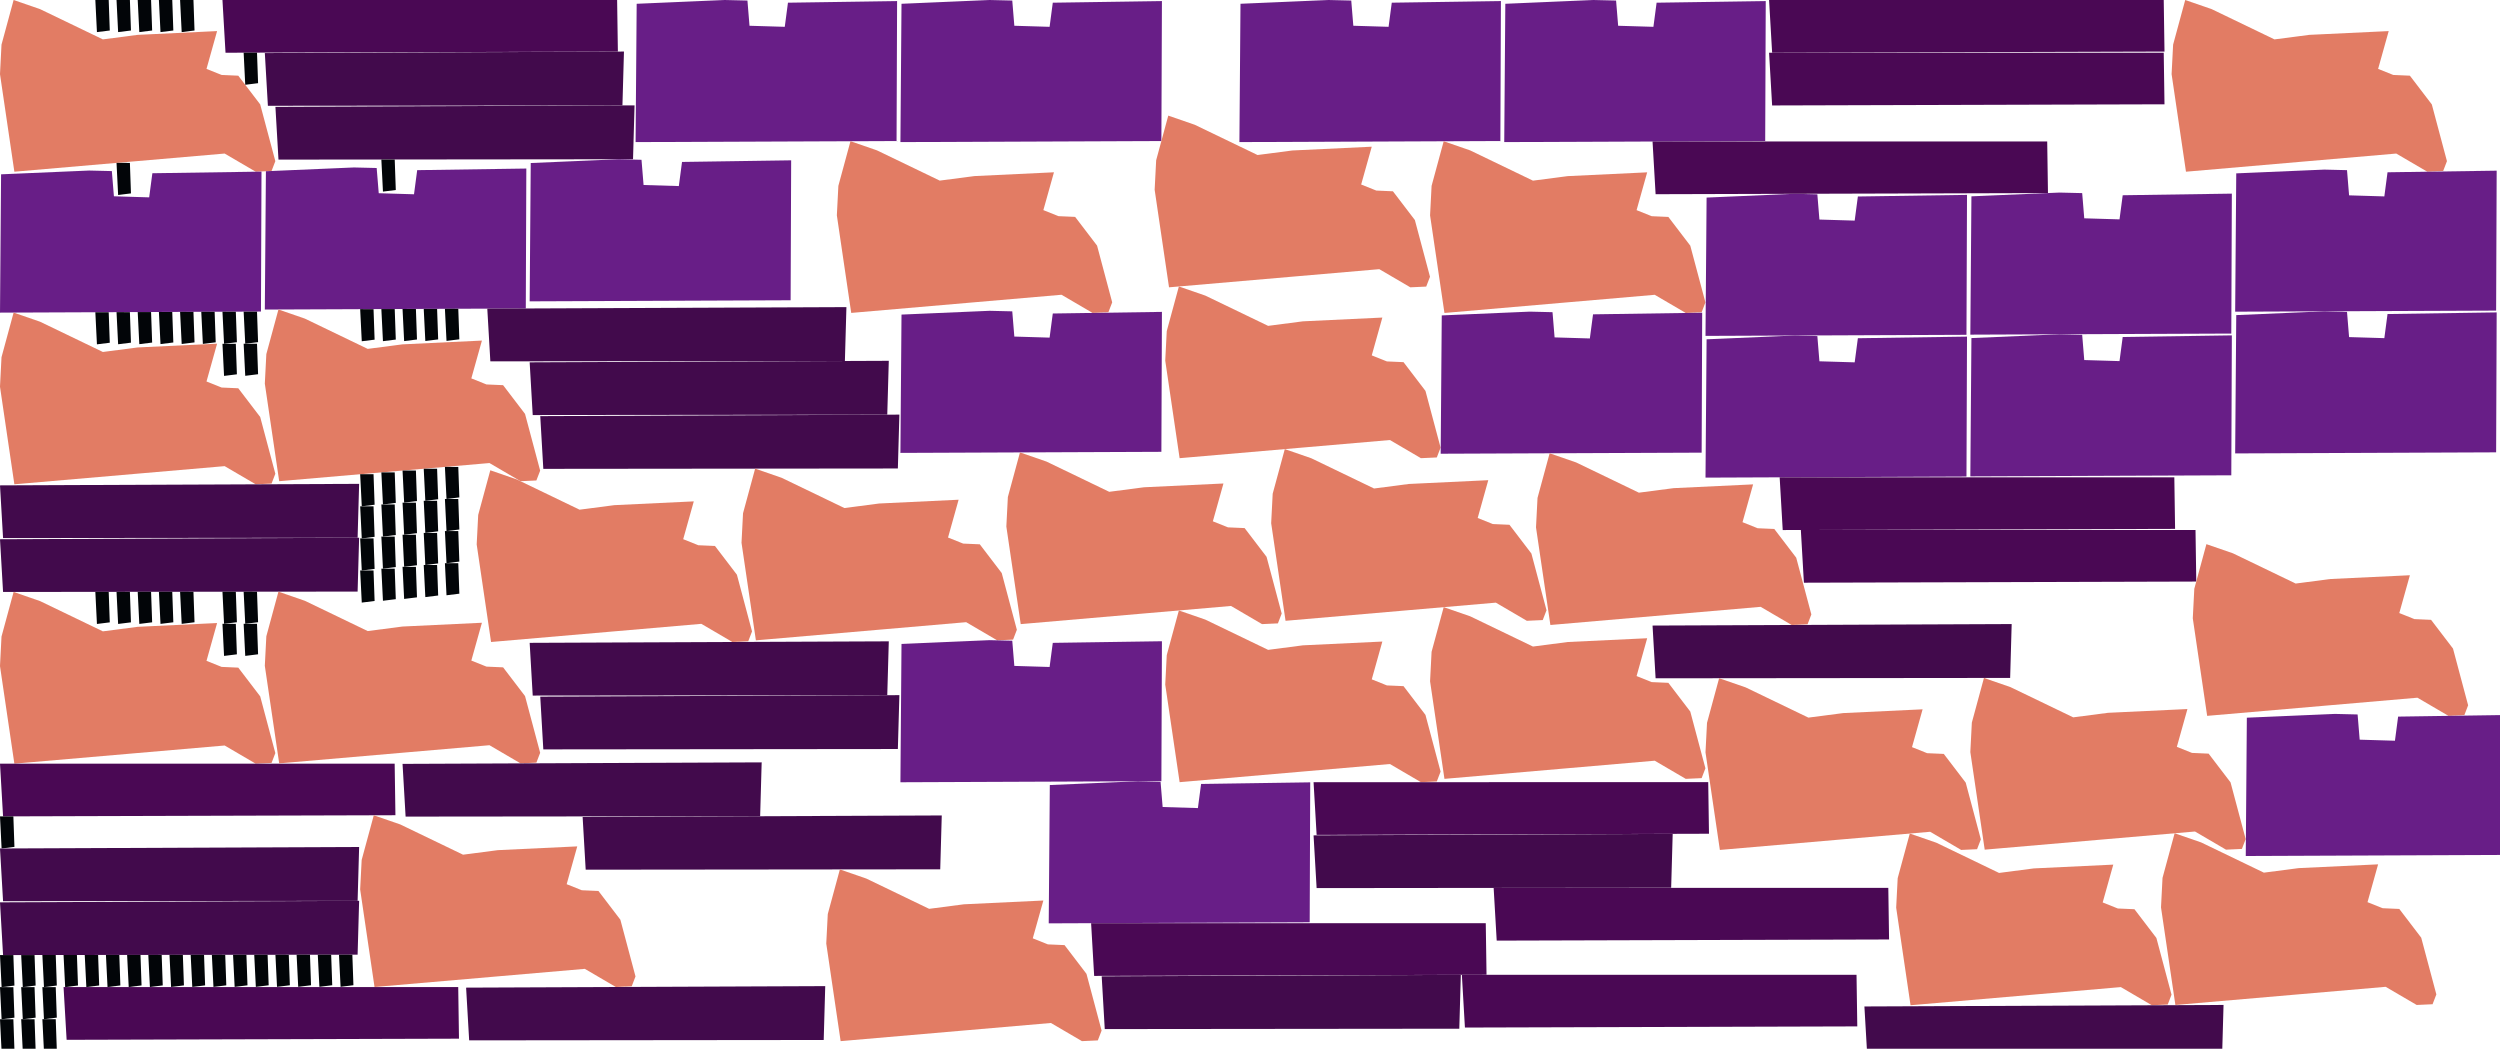 <?xml version="1.0" encoding="UTF-8" standalone="no"?>
<svg    xmlns:dc="http://purl.org/dc/elements/1.1/"   xmlns:cc="http://creativecommons.org/ns#"   xmlns:rdf="http://www.w3.org/1999/02/22-rdf-syntax-ns#"   xmlns:svg="http://www.w3.org/2000/svg"   xmlns="http://www.w3.org/2000/svg"    xmlns:sodipodi="http://sodipodi.sourceforge.net/DTD/sodipodi-0.dtd"   xmlns:inkscape="http://www.inkscape.org/namespaces/inkscape" width="236" height="99">
<g>
<path id="path14" style="fill:#E27C64;fill-rule:evenodd;stroke:#000000;stroke-width:0;stroke-linecap:butt;stroke-linejoin:miter;stroke-miterlimit:4;stroke-dasharray:none;stroke-opacity:1" d="m 1.285,0 -1.143,4.213 -0.143,2.785 1.357,9.211 19.851,-1.714 2.928,1.714 1.5,-0.069 0.357,-0.928 -1.428,-5.355 -2.071,-2.713 -1.571,-0.069 -1.428,-0.571 1,-3.57 -7.498,0.356 -3.285,0.428 -5.927,-2.856 z"/>
<path id="path13" style="fill:#681E87;fill-rule:evenodd;stroke:#000000;stroke-width:0;stroke-linecap:butt;stroke-linejoin:miter;stroke-miterlimit:4;stroke-dasharray:none;stroke-opacity:1" d="m 10.558,16.151 -2.142,-0.052 -8.314,0.357 -0.102,13.057 24.635,-0.102 0.051,-13.21 -10.303,0.153 -0.301,2.277 -3.329,-0.101 z"/>
<path id="path132" style="fill:#E27C64;fill-rule:evenodd;stroke:#000000;stroke-width:0;stroke-linecap:butt;stroke-linejoin:miter;stroke-miterlimit:4;stroke-dasharray:none;stroke-opacity:1" d="m 1.285,29.508 -1.143,4.213 -0.143,2.785 1.357,9.211 19.851,-1.714 2.928,1.714 1.5,-0.069 0.357,-0.928 -1.428,-5.355 -2.071,-2.713 -1.571,-0.069 -1.428,-0.571 1,-3.57 -7.498,0.356 -3.285,0.428 -5.927,-2.856 z"/>
<path id="path127" style="fill:#420A4C;fill-rule:evenodd;stroke:#000000;stroke-width:0;stroke-linecap:butt;stroke-linejoin:miter;stroke-miterlimit:4;stroke-dasharray:none;stroke-opacity:1" d="m 0,45.819 0.289,4.977 33.469,-0.035 0.144,-5.085 z"/>
<path id="path4" style="fill:#420A4C;fill-rule:evenodd;stroke:#000000;stroke-width:0;stroke-linecap:butt;stroke-linejoin:miter;stroke-miterlimit:4;stroke-dasharray:none;stroke-opacity:1" d="m 0,50.904 0.289,4.977 33.469,-0.035 0.144,-5.085 z"/>
<path id="path104" style="fill:#E27C64;fill-rule:evenodd;stroke:#000000;stroke-width:0;stroke-linecap:butt;stroke-linejoin:miter;stroke-miterlimit:4;stroke-dasharray:none;stroke-opacity:1" d="m 1.285,55.88 -1.143,4.213 -0.143,2.785 1.357,9.211 19.851,-1.714 2.928,1.714 1.5,-0.069 0.357,-0.928 -1.428,-5.355 -2.071,-2.713 -1.571,-0.069 -1.428,-0.571 1,-3.57 -7.498,0.357 -3.285,0.428 -5.927,-2.856 z"/>
<path id="path58" style="fill:#4A0854;fill-rule:evenodd;stroke:#000000;stroke-width:0;stroke-linecap:butt;stroke-linejoin:miter;stroke-miterlimit:4;stroke-dasharray:none;stroke-opacity:1" d="m 0,72.089 0.289,4.977 37.039,-0.109 -0.072,-4.869 z"/>
<path id="path31" style="fill:#020508;fill-rule:evenodd;stroke:#000000;stroke-width:0;stroke-linecap:butt;stroke-linejoin:miter;stroke-miterlimit:4;stroke-dasharray:none;stroke-opacity:1" d="m 0,77.066 0.151,3.03 1.212,-0.151 -0.101,-2.878 z"/>
<path id="path1" style="fill:#420A4C;fill-rule:evenodd;stroke:#000000;stroke-width:0;stroke-linecap:butt;stroke-linejoin:miter;stroke-miterlimit:4;stroke-dasharray:none;stroke-opacity:1" d="m 0,80.097 0.289,4.977 33.469,-0.035 0.144,-5.085 z"/>
<path id="path59" style="fill:#420A4C;fill-rule:evenodd;stroke:#000000;stroke-width:0;stroke-linecap:butt;stroke-linejoin:miter;stroke-miterlimit:4;stroke-dasharray:none;stroke-opacity:1" d="m 0,85.181 0.289,4.977 33.469,-0.035 0.144,-5.085 z"/>
<path id="path8" style="fill:#681E87;fill-rule:evenodd;stroke:#000000;stroke-width:0;stroke-linecap:butt;stroke-linejoin:miter;stroke-miterlimit:4;stroke-dasharray:none;stroke-opacity:1" d="m 35.558,15.86 -2.142,-0.052 -8.314,0.357 -0.102,13.057 24.635,-0.102 0.051,-13.21 -10.303,0.153 -0.301,2.277 -3.329,-0.1 z"/>
<path id="path109" style="fill:#020508;fill-rule:evenodd;stroke:#000000;stroke-width:0;stroke-linecap:butt;stroke-linejoin:miter;stroke-miterlimit:4;stroke-dasharray:none;stroke-opacity:1" d="m 0,90.158 0.151,3.03 1.212,-0.151 -0.101,-2.878 z"/>
<path id="path47" style="fill:#020508;fill-rule:evenodd;stroke:#000000;stroke-width:0;stroke-linecap:butt;stroke-linejoin:miter;stroke-miterlimit:4;stroke-dasharray:none;stroke-opacity:1" d="m 0,93.188 0.151,3.03 1.212,-0.151 -0.101,-2.878 z"/>
<path id="path38" style="fill:#020508;fill-rule:evenodd;stroke:#000000;stroke-width:0;stroke-linecap:butt;stroke-linejoin:miter;stroke-miterlimit:4;stroke-dasharray:none;stroke-opacity:1" d="m 0,96.217 0.151,3.03 1.212,-0.151 -0.101,-2.878 z"/>
<path id="path107" style="fill:#020508;fill-rule:evenodd;stroke:#000000;stroke-width:0;stroke-linecap:butt;stroke-linejoin:miter;stroke-miterlimit:4;stroke-dasharray:none;stroke-opacity:1" d="m 2,90.156 0.151,3.03 1.212,-0.151 -0.101,-2.878 z"/>
<path id="path24" style="fill:#020508;fill-rule:evenodd;stroke:#000000;stroke-width:0;stroke-linecap:butt;stroke-linejoin:miter;stroke-miterlimit:4;stroke-dasharray:none;stroke-opacity:1" d="m 2,93.186 0.151,3.03 1.212,-0.151 -0.101,-2.878 z"/>
<path id="path82" style="fill:#020508;fill-rule:evenodd;stroke:#000000;stroke-width:0;stroke-linecap:butt;stroke-linejoin:miter;stroke-miterlimit:4;stroke-dasharray:none;stroke-opacity:1" d="m 2,96.215 0.151,3.03 1.212,-0.151 -0.101,-2.878 z"/>
<path id="path123" style="fill:#E27C64;fill-rule:evenodd;stroke:#000000;stroke-width:0;stroke-linecap:butt;stroke-linejoin:miter;stroke-miterlimit:4;stroke-dasharray:none;stroke-opacity:1" d="m 26.285,29.216 -1.143,4.213 -0.143,2.785 1.357,9.211 19.851,-1.714 2.928,1.714 1.5,-0.069 0.357,-0.928 -1.428,-5.355 -2.071,-2.713 -1.571,-0.069 -1.428,-0.571 1,-3.57 -7.498,0.356 -3.285,0.428 -5.927,-2.856 z"/>
<path id="path90" style="fill:#020508;fill-rule:evenodd;stroke:#000000;stroke-width:0;stroke-linecap:butt;stroke-linejoin:miter;stroke-miterlimit:4;stroke-dasharray:none;stroke-opacity:1" d="m 4,90.154 0.151,3.03 1.212,-0.151 -0.101,-2.878 z"/>
<path id="path108" style="fill:#020508;fill-rule:evenodd;stroke:#000000;stroke-width:0;stroke-linecap:butt;stroke-linejoin:miter;stroke-miterlimit:4;stroke-dasharray:none;stroke-opacity:1" d="m 4,93.184 0.151,3.03 1.212,-0.151 -0.101,-2.878 z"/>
<path id="path30" style="fill:#020508;fill-rule:evenodd;stroke:#000000;stroke-width:0;stroke-linecap:butt;stroke-linejoin:miter;stroke-miterlimit:4;stroke-dasharray:none;stroke-opacity:1" d="m 4,96.213 0.151,3.03 1.212,-0.151 -0.101,-2.878 z"/>
<path id="path89" style="fill:#020508;fill-rule:evenodd;stroke:#000000;stroke-width:0;stroke-linecap:butt;stroke-linejoin:miter;stroke-miterlimit:4;stroke-dasharray:none;stroke-opacity:1" d="m 6,90.152 0.151,3.03 1.212,-0.151 -0.101,-2.878 z"/>
<path id="path6" style="fill:#4A0854;fill-rule:evenodd;stroke:#000000;stroke-width:0;stroke-linecap:butt;stroke-linejoin:miter;stroke-miterlimit:4;stroke-dasharray:none;stroke-opacity:1" d="m 6,93.182 0.289,4.977 37.039,-0.108 -0.072,-4.869 z"/>
<path id="path131" style="fill:#E27C64;fill-rule:evenodd;stroke:#000000;stroke-width:0;stroke-linecap:butt;stroke-linejoin:miter;stroke-miterlimit:4;stroke-dasharray:none;stroke-opacity:1" d="m 26.285,55.853 -1.143,4.213 -0.143,2.785 1.357,9.211 19.851,-1.714 2.928,1.714 1.5,-0.069 0.357,-0.928 -1.428,-5.355 -2.071,-2.713 -1.571,-0.069 -1.428,-0.571 1,-3.57 -7.498,0.357 -3.285,0.428 -5.927,-2.856 z"/>
<path id="path78" style="fill:#020508;fill-rule:evenodd;stroke:#000000;stroke-width:0;stroke-linecap:butt;stroke-linejoin:miter;stroke-miterlimit:4;stroke-dasharray:none;stroke-opacity:1" d="m 8,90.15 0.151,3.03 1.212,-0.151 -0.101,-2.878 z"/>
<path id="path99" style="fill:#020508;fill-rule:evenodd;stroke:#000000;stroke-width:0;stroke-linecap:butt;stroke-linejoin:miter;stroke-miterlimit:4;stroke-dasharray:none;stroke-opacity:1" d="m 9,0 0.151,3.03 1.212,-0.151 -0.101,-2.878 z"/>
<path id="path19" style="fill:#020508;fill-rule:evenodd;stroke:#000000;stroke-width:0;stroke-linecap:butt;stroke-linejoin:miter;stroke-miterlimit:4;stroke-dasharray:none;stroke-opacity:1" d="m 9,29.476 0.151,3.03 1.212,-0.151 -0.101,-2.878 z"/>
<path id="path44" style="fill:#020508;fill-rule:evenodd;stroke:#000000;stroke-width:0;stroke-linecap:butt;stroke-linejoin:miter;stroke-miterlimit:4;stroke-dasharray:none;stroke-opacity:1" d="m 9,55.872 0.151,3.03 1.212,-0.151 -0.101,-2.878 z"/>
<path id="path116" style="fill:#4A0854;fill-rule:evenodd;stroke:#000000;stroke-width:0;stroke-linecap:butt;stroke-linejoin:miter;stroke-miterlimit:4;stroke-dasharray:none;stroke-opacity:1" d="m 21,0.001 0.289,4.977 37.039,-0.109 -0.072,-4.869 z"/>
<path id="path34" style="fill:#020508;fill-rule:evenodd;stroke:#000000;stroke-width:0;stroke-linecap:butt;stroke-linejoin:miter;stroke-miterlimit:4;stroke-dasharray:none;stroke-opacity:1" d="m 10,90.148 0.151,3.03 1.212,-0.151 -0.101,-2.878 z"/>
<path id="path43" style="fill:#020508;fill-rule:evenodd;stroke:#000000;stroke-width:0;stroke-linecap:butt;stroke-linejoin:miter;stroke-miterlimit:4;stroke-dasharray:none;stroke-opacity:1" d="m 11,0 0.151,3.03 1.212,-0.151 -0.101,-2.878 z"/>
<path id="path29" style="fill:#020508;fill-rule:evenodd;stroke:#000000;stroke-width:0;stroke-linecap:butt;stroke-linejoin:miter;stroke-miterlimit:4;stroke-dasharray:none;stroke-opacity:1" d="m 11,15.377 0.151,3.03 1.212,-0.151 -0.101,-2.878 z"/>
<path id="path45" style="fill:#E27C64;fill-rule:evenodd;stroke:#000000;stroke-width:0;stroke-linecap:butt;stroke-linejoin:miter;stroke-miterlimit:4;stroke-dasharray:none;stroke-opacity:1" d="m 35.285,76.964 -1.143,4.213 -0.143,2.785 1.357,9.211 19.851,-1.714 2.928,1.714 1.5,-0.069 0.357,-0.928 -1.428,-5.355 -2.071,-2.713 -1.571,-0.069 -1.428,-0.571 1,-3.57 -7.498,0.356 -3.285,0.428 -5.927,-2.856 z"/>
<path id="path94" style="fill:#020508;fill-rule:evenodd;stroke:#000000;stroke-width:0;stroke-linecap:butt;stroke-linejoin:miter;stroke-miterlimit:4;stroke-dasharray:none;stroke-opacity:1" d="m 11,29.468 0.151,3.03 1.212,-0.151 -0.101,-2.878 z"/>
<path id="path115" style="fill:#020508;fill-rule:evenodd;stroke:#000000;stroke-width:0;stroke-linecap:butt;stroke-linejoin:miter;stroke-miterlimit:4;stroke-dasharray:none;stroke-opacity:1" d="m 11,55.87 0.151,3.03 1.212,-0.151 -0.101,-2.878 z"/>
<path id="path16" style="fill:#020508;fill-rule:evenodd;stroke:#000000;stroke-width:0;stroke-linecap:butt;stroke-linejoin:miter;stroke-miterlimit:4;stroke-dasharray:none;stroke-opacity:1" d="m 12,90.146 0.151,3.03 1.212,-0.151 -0.101,-2.878 z"/>
<path id="path98" style="fill:#020508;fill-rule:evenodd;stroke:#000000;stroke-width:0;stroke-linecap:butt;stroke-linejoin:miter;stroke-miterlimit:4;stroke-dasharray:none;stroke-opacity:1" d="m 13,0 0.151,3.03 1.212,-0.151 -0.101,-2.878 z"/>
<path id="path2" style="fill:#420A4C;fill-rule:evenodd;stroke:#000000;stroke-width:0;stroke-linecap:butt;stroke-linejoin:miter;stroke-miterlimit:4;stroke-dasharray:none;stroke-opacity:1" d="m 25,5.01 0.289,4.977 33.469,-0.035 0.144,-5.085 z"/>
<path id="path117" style="fill:#420A4C;fill-rule:evenodd;stroke:#000000;stroke-width:0;stroke-linecap:butt;stroke-linejoin:miter;stroke-miterlimit:4;stroke-dasharray:none;stroke-opacity:1" d="m 26,10.09 0.289,4.977 33.469,-0.035 0.144,-5.085 z"/>
<path id="path84" style="fill:#020508;fill-rule:evenodd;stroke:#000000;stroke-width:0;stroke-linecap:butt;stroke-linejoin:miter;stroke-miterlimit:4;stroke-dasharray:none;stroke-opacity:1" d="m 13,29.459 0.151,3.03 1.212,-0.151 -0.101,-2.878 z"/>
<path id="path124" style="fill:#E27C64;fill-rule:evenodd;stroke:#000000;stroke-width:0;stroke-linecap:butt;stroke-linejoin:miter;stroke-miterlimit:4;stroke-dasharray:none;stroke-opacity:1" d="m 46.285,44.395 -1.143,4.213 -0.143,2.785 1.357,9.211 19.851,-1.714 2.928,1.714 1.5,-0.069 0.357,-0.928 -1.428,-5.355 -2.071,-2.713 -1.571,-0.069 -1.428,-0.571 1,-3.57 -7.498,0.357 -3.285,0.428 -5.927,-2.856 z"/>
<path id="path53" style="fill:#020508;fill-rule:evenodd;stroke:#000000;stroke-width:0;stroke-linecap:butt;stroke-linejoin:miter;stroke-miterlimit:4;stroke-dasharray:none;stroke-opacity:1" d="m 13,55.868 0.151,3.03 1.212,-0.151 -0.101,-2.878 z"/>
<path id="path65" style="fill:#420A4C;fill-rule:evenodd;stroke:#000000;stroke-width:0;stroke-linecap:butt;stroke-linejoin:miter;stroke-miterlimit:4;stroke-dasharray:none;stroke-opacity:1" d="m 38,72.11 0.289,4.977 33.469,-0.035 0.144,-5.085 z"/>
<path id="path121" style="fill:#420A4C;fill-rule:evenodd;stroke:#000000;stroke-width:0;stroke-linecap:butt;stroke-linejoin:miter;stroke-miterlimit:4;stroke-dasharray:none;stroke-opacity:1" d="m 44,93.233 0.289,4.977 33.469,-0.035 0.144,-5.085 z"/>
<path id="path40" style="fill:#020508;fill-rule:evenodd;stroke:#000000;stroke-width:0;stroke-linecap:butt;stroke-linejoin:miter;stroke-miterlimit:4;stroke-dasharray:none;stroke-opacity:1" d="m 14,90.144 0.151,3.03 1.212,-0.151 -0.101,-2.878 z"/>
<path id="path135" style="fill:#420A4C;fill-rule:evenodd;stroke:#000000;stroke-width:0;stroke-linecap:butt;stroke-linejoin:miter;stroke-miterlimit:4;stroke-dasharray:none;stroke-opacity:1" d="m 46,29.135 0.289,4.977 33.469,-0.035 0.144,-5.085 z"/>
<path id="path26" style="fill:#020508;fill-rule:evenodd;stroke:#000000;stroke-width:0;stroke-linecap:butt;stroke-linejoin:miter;stroke-miterlimit:4;stroke-dasharray:none;stroke-opacity:1" d="m 15,0 0.151,3.03 1.212,-0.151 -0.101,-2.878 z"/>
<path id="path136" style="fill:#681E87;fill-rule:evenodd;stroke:#000000;stroke-width:0;stroke-linecap:butt;stroke-linejoin:miter;stroke-miterlimit:4;stroke-dasharray:none;stroke-opacity:1" d="m 60.558,15.085 -2.142,-0.052 -8.314,0.357 -0.102,13.057 24.635,-0.102 0.051,-13.21 -10.303,0.153 -0.301,2.277 -3.329,-0.1 z"/>
<path id="path142" style="fill:#420A4C;fill-rule:evenodd;stroke:#000000;stroke-width:0;stroke-linecap:butt;stroke-linejoin:miter;stroke-miterlimit:4;stroke-dasharray:none;stroke-opacity:1" d="m 50,34.203 0.289,4.977 33.469,-0.035 0.144,-5.085 z"/>
<path id="path63" style="fill:#420A4C;fill-rule:evenodd;stroke:#000000;stroke-width:0;stroke-linecap:butt;stroke-linejoin:miter;stroke-miterlimit:4;stroke-dasharray:none;stroke-opacity:1" d="m 50,60.685 0.289,4.977 33.469,-0.035 0.144,-5.085 z"/>
<path id="path120" style="fill:#420A4C;fill-rule:evenodd;stroke:#000000;stroke-width:0;stroke-linecap:butt;stroke-linejoin:miter;stroke-miterlimit:4;stroke-dasharray:none;stroke-opacity:1" d="m 51,39.283 0.289,4.977 33.469,-0.035 0.144,-5.085 z"/>
<path id="path86" style="fill:#020508;fill-rule:evenodd;stroke:#000000;stroke-width:0;stroke-linecap:butt;stroke-linejoin:miter;stroke-miterlimit:4;stroke-dasharray:none;stroke-opacity:1" d="m 15,29.451 0.151,3.03 1.212,-0.151 -0.101,-2.878 z"/>
<path id="path17" style="fill:#020508;fill-rule:evenodd;stroke:#000000;stroke-width:0;stroke-linecap:butt;stroke-linejoin:miter;stroke-miterlimit:4;stroke-dasharray:none;stroke-opacity:1" d="m 15,55.865 0.151,3.03 1.212,-0.151 -0.101,-2.878 z"/>
<path id="path122" style="fill:#681E87;fill-rule:evenodd;stroke:#000000;stroke-width:0;stroke-linecap:butt;stroke-linejoin:miter;stroke-miterlimit:4;stroke-dasharray:none;stroke-opacity:1" d="m 70.558,0.052 -2.142,-0.052 -8.314,0.357 -0.102,13.057 24.635,-0.102 0.051,-13.21 -10.303,0.153 -0.301,2.277 -3.329,-0.1 z"/>
<path id="path80" style="fill:#020508;fill-rule:evenodd;stroke:#000000;stroke-width:0;stroke-linecap:butt;stroke-linejoin:miter;stroke-miterlimit:4;stroke-dasharray:none;stroke-opacity:1" d="m 16,90.142 0.151,3.03 1.212,-0.151 -0.101,-2.878 z"/>
<path id="path141" style="fill:#420A4C;fill-rule:evenodd;stroke:#000000;stroke-width:0;stroke-linecap:butt;stroke-linejoin:miter;stroke-miterlimit:4;stroke-dasharray:none;stroke-opacity:1" d="m 51,65.765 0.289,4.977 33.469,-0.035 0.144,-5.085 z"/>
<path id="path102" style="fill:#020508;fill-rule:evenodd;stroke:#000000;stroke-width:0;stroke-linecap:butt;stroke-linejoin:miter;stroke-miterlimit:4;stroke-dasharray:none;stroke-opacity:1" d="m 17,0 0.151,3.03 1.212,-0.151 -0.101,-2.878 z"/>
<path id="path46" style="fill:#E27C64;fill-rule:evenodd;stroke:#000000;stroke-width:0;stroke-linecap:butt;stroke-linejoin:miter;stroke-miterlimit:4;stroke-dasharray:none;stroke-opacity:1" d="m 71.285,44.239 -1.143,4.213 -0.143,2.785 1.357,9.211 19.851,-1.714 2.928,1.714 1.5,-0.069 0.357,-0.928 -1.428,-5.355 -2.071,-2.713 -1.571,-0.069 -1.428,-0.571 1,-3.57 -7.498,0.357 -3.285,0.428 -5.927,-2.856 z"/>
<path id="path50" style="fill:#020508;fill-rule:evenodd;stroke:#000000;stroke-width:0;stroke-linecap:butt;stroke-linejoin:miter;stroke-miterlimit:4;stroke-dasharray:none;stroke-opacity:1" d="m 17,29.443 0.151,3.03 1.212,-0.151 -0.101,-2.878 z"/>
<path id="path64" style="fill:#420A4C;fill-rule:evenodd;stroke:#000000;stroke-width:0;stroke-linecap:butt;stroke-linejoin:miter;stroke-miterlimit:4;stroke-dasharray:none;stroke-opacity:1" d="m 55,77.122 0.289,4.977 33.469,-0.035 0.144,-5.085 z"/>
<path id="path88" style="fill:#020508;fill-rule:evenodd;stroke:#000000;stroke-width:0;stroke-linecap:butt;stroke-linejoin:miter;stroke-miterlimit:4;stroke-dasharray:none;stroke-opacity:1" d="m 17,55.863 0.151,3.03 1.212,-0.151 -0.101,-2.878 z"/>
<path id="path37" style="fill:#020508;fill-rule:evenodd;stroke:#000000;stroke-width:0;stroke-linecap:butt;stroke-linejoin:miter;stroke-miterlimit:4;stroke-dasharray:none;stroke-opacity:1" d="m 18,90.14 0.151,3.03 1.212,-0.151 -0.101,-2.878 z"/>
<path id="path110" style="fill:#020508;fill-rule:evenodd;stroke:#000000;stroke-width:0;stroke-linecap:butt;stroke-linejoin:miter;stroke-miterlimit:4;stroke-dasharray:none;stroke-opacity:1" d="m 19,29.435 0.151,3.03 1.212,-0.151 -0.101,-2.878 z"/>
<path id="path15" style="fill:#E27C64;fill-rule:evenodd;stroke:#000000;stroke-width:0;stroke-linecap:butt;stroke-linejoin:miter;stroke-miterlimit:4;stroke-dasharray:none;stroke-opacity:1" d="m 79.285,82.074 -1.143,4.213 -0.143,2.785 1.357,9.211 19.851,-1.714 2.928,1.714 1.5,-0.069 0.357,-0.928 -1.428,-5.355 -2.071,-2.713 -1.571,-0.069 -1.428,-0.571 1,-3.57 -7.498,0.357 -3.285,0.428 -5.927,-2.856 z"/>
<path id="path111" style="fill:#020508;fill-rule:evenodd;stroke:#000000;stroke-width:0;stroke-linecap:butt;stroke-linejoin:miter;stroke-miterlimit:4;stroke-dasharray:none;stroke-opacity:1" d="m 20,90.137 0.151,3.03 1.212,-0.151 -0.101,-2.878 z"/>
<path id="path133" style="fill:#E27C64;fill-rule:evenodd;stroke:#000000;stroke-width:0;stroke-linecap:butt;stroke-linejoin:miter;stroke-miterlimit:4;stroke-dasharray:none;stroke-opacity:1" d="m 80.285,13.33 -1.143,4.213 -0.143,2.785 1.357,9.211 19.851,-1.714 2.928,1.714 1.5,-0.069 0.357,-0.928 -1.428,-5.355 -2.071,-2.713 -1.571,-0.069 -1.428,-0.571 1,-3.57 -7.498,0.357 -3.285,0.428 -5.927,-2.856 z"/>
<path id="path12" style="fill:#681E87;fill-rule:evenodd;stroke:#000000;stroke-width:0;stroke-linecap:butt;stroke-linejoin:miter;stroke-miterlimit:4;stroke-dasharray:none;stroke-opacity:1" d="m 95.558,0.052 -2.142,-0.052 -8.314,0.357 -0.102,13.057 24.635,-0.102 0.051,-13.21 -10.303,0.153 -0.301,2.277 -3.329,-0.1 z"/>
<path id="path101" style="fill:#020508;fill-rule:evenodd;stroke:#000000;stroke-width:0;stroke-linecap:butt;stroke-linejoin:miter;stroke-miterlimit:4;stroke-dasharray:none;stroke-opacity:1" d="m 21,29.426 0.151,3.03 1.212,-0.151 -0.101,-2.878 z"/>
<path id="path9" style="fill:#681E87;fill-rule:evenodd;stroke:#000000;stroke-width:0;stroke-linecap:butt;stroke-linejoin:miter;stroke-miterlimit:4;stroke-dasharray:none;stroke-opacity:1" d="m 95.558,29.392 -2.142,-0.052 -8.314,0.357 -0.102,13.057 24.635,-0.102 0.051,-13.21 -10.303,0.153 -0.301,2.277 -3.329,-0.1 z"/>
<path id="path79" style="fill:#020508;fill-rule:evenodd;stroke:#000000;stroke-width:0;stroke-linecap:butt;stroke-linejoin:miter;stroke-miterlimit:4;stroke-dasharray:none;stroke-opacity:1" d="m 21,32.456 0.151,3.03 1.212,-0.151 -0.101,-2.878 z"/>
<path id="path75" style="fill:#681E87;fill-rule:evenodd;stroke:#000000;stroke-width:0;stroke-linecap:butt;stroke-linejoin:miter;stroke-miterlimit:4;stroke-dasharray:none;stroke-opacity:1" d="m 95.558,60.483 -2.142,-0.052 -8.314,0.357 -0.102,13.057 24.635,-0.102 0.051,-13.21 -10.303,0.153 -0.301,2.277 -3.329,-0.101 z"/>
<path id="path126" style="fill:#E27C64;fill-rule:evenodd;stroke:#000000;stroke-width:0;stroke-linecap:butt;stroke-linejoin:miter;stroke-miterlimit:4;stroke-dasharray:none;stroke-opacity:1" d="m 96.285,42.707 -1.143,4.213 -0.143,2.785 1.357,9.211 19.851,-1.714 2.928,1.714 1.5,-0.069 0.357,-0.928 -1.428,-5.355 -2.071,-2.713 -1.571,-0.069 -1.428,-0.571 1,-3.57 -7.498,0.357 -3.285,0.428 -5.927,-2.856 z"/>
<path id="path93" style="fill:#020508;fill-rule:evenodd;stroke:#000000;stroke-width:0;stroke-linecap:butt;stroke-linejoin:miter;stroke-miterlimit:4;stroke-dasharray:none;stroke-opacity:1" d="m 21,55.859 0.151,3.03 1.212,-0.151 -0.101,-2.878 z"/>
<path id="path57" style="fill:#020508;fill-rule:evenodd;stroke:#000000;stroke-width:0;stroke-linecap:butt;stroke-linejoin:miter;stroke-miterlimit:4;stroke-dasharray:none;stroke-opacity:1" d="m 21,58.889 0.151,3.03 1.212,-0.151 -0.101,-2.878 z"/>
<path id="path21" style="fill:#020508;fill-rule:evenodd;stroke:#000000;stroke-width:0;stroke-linecap:butt;stroke-linejoin:miter;stroke-miterlimit:4;stroke-dasharray:none;stroke-opacity:1" d="m 22,90.135 0.151,3.03 1.212,-0.151 -0.101,-2.878 z"/>
<path id="path73" style="fill:#681E87;fill-rule:evenodd;stroke:#000000;stroke-width:0;stroke-linecap:butt;stroke-linejoin:miter;stroke-miterlimit:4;stroke-dasharray:none;stroke-opacity:1" d="m 109.558,73.804 -2.142,-0.052 -8.314,0.356 -0.102,13.057 24.635,-0.102 0.051,-13.21 -10.303,0.153 -0.301,2.277 -3.329,-0.1 z"/>
<path id="path140" style="fill:#E27C64;fill-rule:evenodd;stroke:#000000;stroke-width:0;stroke-linecap:butt;stroke-linejoin:miter;stroke-miterlimit:4;stroke-dasharray:none;stroke-opacity:1" d="m 110.285,10.914 -1.143,4.213 -0.143,2.785 1.357,9.211 19.851,-1.714 2.928,1.714 1.5,-0.069 0.357,-0.928 -1.428,-5.355 -2.071,-2.713 -1.571,-0.069 -1.428,-0.571 1,-3.57 -7.498,0.357 -3.285,0.428 -5.927,-2.856 z"/>
<path id="path76" style="fill:#E27C64;fill-rule:evenodd;stroke:#000000;stroke-width:0;stroke-linecap:butt;stroke-linejoin:miter;stroke-miterlimit:4;stroke-dasharray:none;stroke-opacity:1" d="m 111.285,27.043 -1.143,4.213 -0.143,2.785 1.357,9.211 19.851,-1.714 2.928,1.714 1.5,-0.069 0.357,-0.928 -1.428,-5.355 -2.071,-2.713 -1.571,-0.069 -1.428,-0.571 1,-3.57 -7.498,0.356 -3.285,0.428 -5.927,-2.856 z"/>
<path id="path54" style="fill:#020508;fill-rule:evenodd;stroke:#000000;stroke-width:0;stroke-linecap:butt;stroke-linejoin:miter;stroke-miterlimit:4;stroke-dasharray:none;stroke-opacity:1" d="m 23,4.973 0.151,3.03 1.212,-0.151 -0.101,-2.878 z"/>
<path id="path77" style="fill:#E27C64;fill-rule:evenodd;stroke:#000000;stroke-width:0;stroke-linecap:butt;stroke-linejoin:miter;stroke-miterlimit:4;stroke-dasharray:none;stroke-opacity:1" d="m 111.285,57.628 -1.143,4.213 -0.143,2.785 1.357,9.211 19.851,-1.714 2.928,1.714 1.5,-0.069 0.357,-0.928 -1.428,-5.355 -2.071,-2.713 -1.571,-0.069 -1.428,-0.571 1,-3.57 -7.498,0.357 -3.285,0.428 -5.927,-2.856 z"/>
<path id="path61" style="fill:#4A0854;fill-rule:evenodd;stroke:#000000;stroke-width:0;stroke-linecap:butt;stroke-linejoin:miter;stroke-miterlimit:4;stroke-dasharray:none;stroke-opacity:1" d="m 103,87.149 0.289,4.977 37.039,-0.109 -0.072,-4.869 z"/>
<path id="path11" style="fill:#681E87;fill-rule:evenodd;stroke:#000000;stroke-width:0;stroke-linecap:butt;stroke-linejoin:miter;stroke-miterlimit:4;stroke-dasharray:none;stroke-opacity:1" d="m 127.558,0.052 -2.142,-0.052 -8.314,0.356 -0.102,13.057 24.635,-0.102 0.051,-13.21 -10.303,0.153 -0.301,2.277 -3.329,-0.1 z"/>
<path id="path41" style="fill:#020508;fill-rule:evenodd;stroke:#000000;stroke-width:0;stroke-linecap:butt;stroke-linejoin:miter;stroke-miterlimit:4;stroke-dasharray:none;stroke-opacity:1" d="m 23,29.418 0.151,3.03 1.212,-0.151 -0.101,-2.878 z"/>
<path id="path106" style="fill:#020508;fill-rule:evenodd;stroke:#000000;stroke-width:0;stroke-linecap:butt;stroke-linejoin:miter;stroke-miterlimit:4;stroke-dasharray:none;stroke-opacity:1" d="m 23,32.447 0.151,3.03 1.212,-0.151 -0.101,-2.878 z"/>
<path id="path91" style="fill:#020508;fill-rule:evenodd;stroke:#000000;stroke-width:0;stroke-linecap:butt;stroke-linejoin:miter;stroke-miterlimit:4;stroke-dasharray:none;stroke-opacity:1" d="m 23,55.857 0.151,3.03 1.212,-0.151 -0.101,-2.878 z"/>
<path id="path138" style="fill:#E27C64;fill-rule:evenodd;stroke:#000000;stroke-width:0;stroke-linecap:butt;stroke-linejoin:miter;stroke-miterlimit:4;stroke-dasharray:none;stroke-opacity:1" d="m 121.285,42.395 -1.143,4.213 -0.143,2.785 1.357,9.211 19.851,-1.714 2.928,1.714 1.5,-0.069 0.357,-0.928 -1.428,-5.355 -2.071,-2.713 -1.571,-0.069 -1.428,-0.571 1,-3.57 -7.498,0.357 -3.285,0.428 -5.927,-2.856 z"/>
<path id="path147" style="fill:#E27C64;fill-rule:evenodd;stroke:#000000;stroke-width:0;stroke-linecap:butt;stroke-linejoin:miter;stroke-miterlimit:4;stroke-dasharray:none;stroke-opacity:1" d="m 136.285,13.334 -1.143,4.213 -0.143,2.785 1.357,9.211 19.851,-1.714 2.928,1.714 1.5,-0.069 0.357,-0.928 -1.428,-5.355 -2.071,-2.713 -1.571,-0.069 -1.428,-0.571 1,-3.57 -7.498,0.357 -3.285,0.428 -5.927,-2.856 z"/>
<path id="path83" style="fill:#020508;fill-rule:evenodd;stroke:#000000;stroke-width:0;stroke-linecap:butt;stroke-linejoin:miter;stroke-miterlimit:4;stroke-dasharray:none;stroke-opacity:1" d="m 23,58.886 0.151,3.03 1.212,-0.151 -0.101,-2.878 z"/>
<path id="path3" style="fill:#420A4C;fill-rule:evenodd;stroke:#000000;stroke-width:0;stroke-linecap:butt;stroke-linejoin:miter;stroke-miterlimit:4;stroke-dasharray:none;stroke-opacity:1" d="m 104,92.168 0.289,4.977 33.469,-0.035 0.144,-5.085 z"/>
<path id="path118" style="fill:#4A0854;fill-rule:evenodd;stroke:#000000;stroke-width:0;stroke-linecap:butt;stroke-linejoin:miter;stroke-miterlimit:4;stroke-dasharray:none;stroke-opacity:1" d="m 124,73.837 0.289,4.977 37.039,-0.109 -0.072,-4.869 z"/>
<path id="path144" style="fill:#E27C64;fill-rule:evenodd;stroke:#000000;stroke-width:0;stroke-linecap:butt;stroke-linejoin:miter;stroke-miterlimit:4;stroke-dasharray:none;stroke-opacity:1" d="m 136.285,57.315 -1.143,4.213 -0.143,2.785 1.357,9.211 19.851,-1.714 2.928,1.714 1.5,-0.069 0.357,-0.928 -1.428,-5.355 -2.071,-2.713 -1.571,-0.069 -1.428,-0.571 1,-3.57 -7.498,0.356 -3.285,0.428 -5.927,-2.856 z"/>
<path id="path71" style="fill:#681E87;fill-rule:evenodd;stroke:#000000;stroke-width:0;stroke-linecap:butt;stroke-linejoin:miter;stroke-miterlimit:4;stroke-dasharray:none;stroke-opacity:1" d="m 146.558,29.47 -2.142,-0.052 -8.314,0.357 -0.102,13.057 24.635,-0.102 0.051,-13.21 -10.303,0.153 -0.301,2.277 -3.329,-0.1 z"/>
<path id="path134" style="fill:#420A4C;fill-rule:evenodd;stroke:#000000;stroke-width:0;stroke-linecap:butt;stroke-linejoin:miter;stroke-miterlimit:4;stroke-dasharray:none;stroke-opacity:1" d="m 124,78.859 0.289,4.977 33.469,-0.035 0.144,-5.085 z"/>
<path id="path62" style="fill:#4A0854;fill-rule:evenodd;stroke:#000000;stroke-width:0;stroke-linecap:butt;stroke-linejoin:miter;stroke-miterlimit:4;stroke-dasharray:none;stroke-opacity:1" d="m 138,92.024 0.289,4.977 37.039,-0.109 -0.072,-4.869 z"/>
<path id="path70" style="fill:#681E87;fill-rule:evenodd;stroke:#000000;stroke-width:0;stroke-linecap:butt;stroke-linejoin:miter;stroke-miterlimit:4;stroke-dasharray:none;stroke-opacity:1" d="m 152.558,0.052 -2.142,-0.052 -8.314,0.357 -0.102,13.057 24.635,-0.102 0.051,-13.21 -10.303,0.153 -0.301,2.277 -3.329,-0.1 z"/>
<path id="path137" style="fill:#E27C64;fill-rule:evenodd;stroke:#000000;stroke-width:0;stroke-linecap:butt;stroke-linejoin:miter;stroke-miterlimit:4;stroke-dasharray:none;stroke-opacity:1" d="m 146.285,42.79 -1.143,4.213 -0.143,2.785 1.357,9.211 19.851,-1.714 2.928,1.714 1.5,-0.069 0.357,-0.928 -1.428,-5.355 -2.071,-2.713 -1.571,-0.069 -1.428,-0.571 1,-3.57 -7.498,0.356 -3.285,0.428 -5.927,-2.856 z"/>
<path id="path114" style="fill:#020508;fill-rule:evenodd;stroke:#000000;stroke-width:0;stroke-linecap:butt;stroke-linejoin:miter;stroke-miterlimit:4;stroke-dasharray:none;stroke-opacity:1" d="m 24,90.133 0.151,3.03 1.212,-0.151 -0.101,-2.878 z"/>
<path id="path23" style="fill:#020508;fill-rule:evenodd;stroke:#000000;stroke-width:0;stroke-linecap:butt;stroke-linejoin:miter;stroke-miterlimit:4;stroke-dasharray:none;stroke-opacity:1" d="m 26,90.131 0.151,3.03 1.212,-0.151 -0.101,-2.878 z"/>
<path id="path92" style="fill:#020508;fill-rule:evenodd;stroke:#000000;stroke-width:0;stroke-linecap:butt;stroke-linejoin:miter;stroke-miterlimit:4;stroke-dasharray:none;stroke-opacity:1" d="m 28,90.129 0.151,3.03 1.212,-0.151 -0.101,-2.878 z"/>
<path id="path0" style="fill:#4A0854;fill-rule:evenodd;stroke:#000000;stroke-width:0;stroke-linecap:butt;stroke-linejoin:miter;stroke-miterlimit:4;stroke-dasharray:none;stroke-opacity:1" d="m 141,83.818 0.289,4.977 37.039,-0.109 -0.072,-4.869 z"/>
<path id="path96" style="fill:#020508;fill-rule:evenodd;stroke:#000000;stroke-width:0;stroke-linecap:butt;stroke-linejoin:miter;stroke-miterlimit:4;stroke-dasharray:none;stroke-opacity:1" d="m 30,90.127 0.151,3.03 1.212,-0.151 -0.101,-2.878 z"/>
<path id="path68" style="fill:#4A0854;fill-rule:evenodd;stroke:#000000;stroke-width:0;stroke-linecap:butt;stroke-linejoin:miter;stroke-miterlimit:4;stroke-dasharray:none;stroke-opacity:1" d="m 156,13.356 0.289,4.977 37.039,-0.108 -0.072,-4.869 z"/>
<path id="path74" style="fill:#681E87;fill-rule:evenodd;stroke:#000000;stroke-width:0;stroke-linecap:butt;stroke-linejoin:miter;stroke-miterlimit:4;stroke-dasharray:none;stroke-opacity:1" d="m 171.558,18.346 -2.142,-0.052 -8.314,0.357 -0.102,13.057 24.635,-0.102 0.051,-13.21 -10.303,0.153 -0.301,2.277 -3.329,-0.1 z"/>
<path id="path66" style="fill:#420A4C;fill-rule:evenodd;stroke:#000000;stroke-width:0;stroke-linecap:butt;stroke-linejoin:miter;stroke-miterlimit:4;stroke-dasharray:none;stroke-opacity:1" d="m 156,59.054 0.289,4.977 33.469,-0.035 0.144,-5.085 z"/>
<path id="path42" style="fill:#020508;fill-rule:evenodd;stroke:#000000;stroke-width:0;stroke-linecap:butt;stroke-linejoin:miter;stroke-miterlimit:4;stroke-dasharray:none;stroke-opacity:1" d="m 32,90.125 0.151,3.03 1.212,-0.151 -0.101,-2.878 z"/>
<path id="path56" style="fill:#020508;fill-rule:evenodd;stroke:#000000;stroke-width:0;stroke-linecap:butt;stroke-linejoin:miter;stroke-miterlimit:4;stroke-dasharray:none;stroke-opacity:1" d="m 34,29.185 0.151,3.03 1.212,-0.151 -0.101,-2.878 z"/>
<path id="path139" style="fill:#E27C64;fill-rule:evenodd;stroke:#000000;stroke-width:0;stroke-linecap:butt;stroke-linejoin:miter;stroke-miterlimit:4;stroke-dasharray:none;stroke-opacity:1" d="m 162.285,64.025 -1.143,4.213 -0.143,2.785 1.357,9.211 19.851,-1.714 2.928,1.714 1.5,-0.069 0.357,-0.928 -1.428,-5.355 -2.071,-2.713 -1.571,-0.069 -1.428,-0.571 1,-3.57 -7.498,0.356 -3.285,0.428 -5.927,-2.856 z"/>
<path id="path69" style="fill:#681E87;fill-rule:evenodd;stroke:#000000;stroke-width:0;stroke-linecap:butt;stroke-linejoin:miter;stroke-miterlimit:4;stroke-dasharray:none;stroke-opacity:1" d="m 171.558,31.726 -2.142,-0.052 -8.314,0.357 -0.102,13.057 24.635,-0.102 0.051,-13.21 -10.303,0.153 -0.301,2.277 -3.329,-0.1 z"/>
<path id="path48" style="fill:#020508;fill-rule:evenodd;stroke:#000000;stroke-width:0;stroke-linecap:butt;stroke-linejoin:miter;stroke-miterlimit:4;stroke-dasharray:none;stroke-opacity:1" d="m 34,44.766 0.151,3.03 1.212,-0.151 -0.101,-2.878 z"/>
<path id="path119" style="fill:#4A0854;fill-rule:evenodd;stroke:#000000;stroke-width:0;stroke-linecap:butt;stroke-linejoin:miter;stroke-miterlimit:4;stroke-dasharray:none;stroke-opacity:1" d="m 167,0.001 0.289,4.977 37.039,-0.109 -0.072,-4.869 z"/>
<path id="path49" style="fill:#020508;fill-rule:evenodd;stroke:#000000;stroke-width:0;stroke-linecap:butt;stroke-linejoin:miter;stroke-miterlimit:4;stroke-dasharray:none;stroke-opacity:1" d="m 34,47.795 0.151,3.03 1.212,-0.151 -0.101,-2.878 z"/>
<path id="path100" style="fill:#020508;fill-rule:evenodd;stroke:#000000;stroke-width:0;stroke-linecap:butt;stroke-linejoin:miter;stroke-miterlimit:4;stroke-dasharray:none;stroke-opacity:1" d="m 34,50.825 0.151,3.03 1.212,-0.151 -0.101,-2.878 z"/>
<path id="path145" style="fill:#E27C64;fill-rule:evenodd;stroke:#000000;stroke-width:0;stroke-linecap:butt;stroke-linejoin:miter;stroke-miterlimit:4;stroke-dasharray:none;stroke-opacity:1" d="m 180.285,78.686 -1.143,4.213 -0.143,2.785 1.357,9.211 19.851,-1.714 2.928,1.714 1.5,-0.069 0.357,-0.928 -1.428,-5.355 -2.071,-2.713 -1.571,-0.069 -1.428,-0.571 1,-3.57 -7.498,0.357 -3.285,0.428 -5.927,-2.856 z"/>
<path id="path67" style="fill:#4A0854;fill-rule:evenodd;stroke:#000000;stroke-width:0;stroke-linecap:butt;stroke-linejoin:miter;stroke-miterlimit:4;stroke-dasharray:none;stroke-opacity:1" d="m 167,4.978 0.289,4.977 37.039,-0.109 -0.072,-4.869 z"/>
<path id="path39" style="fill:#020508;fill-rule:evenodd;stroke:#000000;stroke-width:0;stroke-linecap:butt;stroke-linejoin:miter;stroke-miterlimit:4;stroke-dasharray:none;stroke-opacity:1" d="m 34,53.854 0.151,3.03 1.212,-0.151 -0.101,-2.878 z"/>
<path id="path20" style="fill:#020508;fill-rule:evenodd;stroke:#000000;stroke-width:0;stroke-linecap:butt;stroke-linejoin:miter;stroke-miterlimit:4;stroke-dasharray:none;stroke-opacity:1" d="m 36,15.057 0.151,3.03 1.212,-0.151 -0.101,-2.878 z"/>
<path id="path5" style="fill:#4A0854;fill-rule:evenodd;stroke:#000000;stroke-width:0;stroke-linecap:butt;stroke-linejoin:miter;stroke-miterlimit:4;stroke-dasharray:none;stroke-opacity:1" d="m 168,45.059 0.289,4.977 37.039,-0.109 -0.072,-4.869 z"/>
<path id="path85" style="fill:#020508;fill-rule:evenodd;stroke:#000000;stroke-width:0;stroke-linecap:butt;stroke-linejoin:miter;stroke-miterlimit:4;stroke-dasharray:none;stroke-opacity:1" d="m 36,29.176 0.151,3.03 1.212,-0.151 -0.101,-2.878 z"/>
<path id="path105" style="fill:#020508;fill-rule:evenodd;stroke:#000000;stroke-width:0;stroke-linecap:butt;stroke-linejoin:miter;stroke-miterlimit:4;stroke-dasharray:none;stroke-opacity:1" d="m 36,44.593 0.151,3.03 1.212,-0.151 -0.101,-2.878 z"/>
<path id="path18" style="fill:#020508;fill-rule:evenodd;stroke:#000000;stroke-width:0;stroke-linecap:butt;stroke-linejoin:miter;stroke-miterlimit:4;stroke-dasharray:none;stroke-opacity:1" d="m 36,47.623 0.151,3.03 1.212,-0.151 -0.101,-2.878 z"/>
<path id="path25" style="fill:#020508;fill-rule:evenodd;stroke:#000000;stroke-width:0;stroke-linecap:butt;stroke-linejoin:miter;stroke-miterlimit:4;stroke-dasharray:none;stroke-opacity:1" d="m 36,50.652 0.151,3.03 1.212,-0.151 -0.101,-2.878 z"/>
<path id="path95" style="fill:#020508;fill-rule:evenodd;stroke:#000000;stroke-width:0;stroke-linecap:butt;stroke-linejoin:miter;stroke-miterlimit:4;stroke-dasharray:none;stroke-opacity:1" d="m 36,53.682 0.151,3.03 1.212,-0.151 -0.101,-2.878 z"/>
<path id="path81" style="fill:#020508;fill-rule:evenodd;stroke:#000000;stroke-width:0;stroke-linecap:butt;stroke-linejoin:miter;stroke-miterlimit:4;stroke-dasharray:none;stroke-opacity:1" d="m 38,29.168 0.151,3.03 1.212,-0.151 -0.101,-2.878 z"/>
<path id="path22" style="fill:#020508;fill-rule:evenodd;stroke:#000000;stroke-width:0;stroke-linecap:butt;stroke-linejoin:miter;stroke-miterlimit:4;stroke-dasharray:none;stroke-opacity:1" d="m 38,44.42 0.151,3.03 1.212,-0.151 -0.101,-2.878 z"/>
<path id="path113" style="fill:#020508;fill-rule:evenodd;stroke:#000000;stroke-width:0;stroke-linecap:butt;stroke-linejoin:miter;stroke-miterlimit:4;stroke-dasharray:none;stroke-opacity:1" d="m 38,47.45 0.151,3.03 1.212,-0.151 -0.101,-2.878 z"/>
<path id="path27" style="fill:#020508;fill-rule:evenodd;stroke:#000000;stroke-width:0;stroke-linecap:butt;stroke-linejoin:miter;stroke-miterlimit:4;stroke-dasharray:none;stroke-opacity:1" d="m 38,50.479 0.151,3.03 1.212,-0.151 -0.101,-2.878 z"/>
<path id="path10" style="fill:#681E87;fill-rule:evenodd;stroke:#000000;stroke-width:0;stroke-linecap:butt;stroke-linejoin:miter;stroke-miterlimit:4;stroke-dasharray:none;stroke-opacity:1" d="m 196.558,18.23 -2.142,-0.052 -8.314,0.356 -0.102,13.057 24.635,-0.102 0.051,-13.21 -10.303,0.153 -0.301,2.277 -3.329,-0.1 z"/>
<path id="path36" style="fill:#020508;fill-rule:evenodd;stroke:#000000;stroke-width:0;stroke-linecap:butt;stroke-linejoin:miter;stroke-miterlimit:4;stroke-dasharray:none;stroke-opacity:1" d="m 38,53.509 0.151,3.03 1.212,-0.151 -0.101,-2.878 z"/>
<path id="path60" style="fill:#4A0854;fill-rule:evenodd;stroke:#000000;stroke-width:0;stroke-linecap:butt;stroke-linejoin:miter;stroke-miterlimit:4;stroke-dasharray:none;stroke-opacity:1" d="m 170,50.031 0.289,4.977 37.039,-0.109 -0.072,-4.869 z"/>
<path id="path103" style="fill:#E27C64;fill-rule:evenodd;stroke:#000000;stroke-width:0;stroke-linecap:butt;stroke-linejoin:miter;stroke-miterlimit:4;stroke-dasharray:none;stroke-opacity:1" d="m 187.285,63.999 -1.143,4.213 -0.143,2.785 1.357,9.211 19.851,-1.714 2.928,1.714 1.5,-0.069 0.357,-0.928 -1.428,-5.355 -2.071,-2.713 -1.571,-0.069 -1.428,-0.571 1,-3.57 -7.498,0.356 -3.285,0.428 -5.927,-2.856 z"/>
<path id="path129" style="fill:#681E87;fill-rule:evenodd;stroke:#000000;stroke-width:0;stroke-linecap:butt;stroke-linejoin:miter;stroke-miterlimit:4;stroke-dasharray:none;stroke-opacity:1" d="m 196.558,31.609 -2.142,-0.052 -8.314,0.357 -0.102,13.057 24.635,-0.102 0.051,-13.21 -10.303,0.153 -0.301,2.277 -3.329,-0.1 z"/>
<path id="path33" style="fill:#020508;fill-rule:evenodd;stroke:#000000;stroke-width:0;stroke-linecap:butt;stroke-linejoin:miter;stroke-miterlimit:4;stroke-dasharray:none;stroke-opacity:1" d="m 40,29.16 0.151,3.03 1.212,-0.151 -0.101,-2.878 z"/>
<path id="path97" style="fill:#020508;fill-rule:evenodd;stroke:#000000;stroke-width:0;stroke-linecap:butt;stroke-linejoin:miter;stroke-miterlimit:4;stroke-dasharray:none;stroke-opacity:1" d="m 40,44.248 0.151,3.03 1.212,-0.151 -0.101,-2.878 z"/>
<path id="path35" style="fill:#020508;fill-rule:evenodd;stroke:#000000;stroke-width:0;stroke-linecap:butt;stroke-linejoin:miter;stroke-miterlimit:4;stroke-dasharray:none;stroke-opacity:1" d="m 40,47.277 0.151,3.03 1.212,-0.151 -0.101,-2.878 z"/>
<path id="path128" style="fill:#420A4C;fill-rule:evenodd;stroke:#000000;stroke-width:0;stroke-linecap:butt;stroke-linejoin:miter;stroke-miterlimit:4;stroke-dasharray:none;stroke-opacity:1" d="m 176,95.01 0.289,4.977 33.469,-0.035 0.144,-5.085 z"/>
<path id="path130" style="fill:#E27C64;fill-rule:evenodd;stroke:#000000;stroke-width:0;stroke-linecap:butt;stroke-linejoin:miter;stroke-miterlimit:4;stroke-dasharray:none;stroke-opacity:1" d="m 205.285,78.66 -1.143,4.213 -0.143,2.785 1.357,9.211 19.851,-1.714 2.928,1.714 1.5,-0.069 0.357,-0.928 -1.428,-5.355 -2.071,-2.713 -1.571,-0.069 -1.428,-0.571 1,-3.57 -7.498,0.356 -3.285,0.428 -5.927,-2.856 z"/>
<path id="path51" style="fill:#020508;fill-rule:evenodd;stroke:#000000;stroke-width:0;stroke-linecap:butt;stroke-linejoin:miter;stroke-miterlimit:4;stroke-dasharray:none;stroke-opacity:1" d="m 40,50.307 0.151,3.03 1.212,-0.151 -0.101,-2.878 z"/>
<path id="path125" style="fill:#E27C64;fill-rule:evenodd;stroke:#000000;stroke-width:0;stroke-linecap:butt;stroke-linejoin:miter;stroke-miterlimit:4;stroke-dasharray:none;stroke-opacity:1" d="m 206.285,0 -1.143,4.213 -0.143,2.785 1.357,9.211 19.851,-1.714 2.928,1.714 1.5,-0.069 0.357,-0.928 -1.428,-5.355 -2.071,-2.713 -1.571,-0.069 -1.428,-0.571 1,-3.57 -7.498,0.356 -3.285,0.428 -5.927,-2.856 z"/>
<path id="path146" style="fill:#E27C64;fill-rule:evenodd;stroke:#000000;stroke-width:0;stroke-linecap:butt;stroke-linejoin:miter;stroke-miterlimit:4;stroke-dasharray:none;stroke-opacity:1" d="m 208.285,51.368 -1.143,4.213 -0.143,2.785 1.357,9.211 19.851,-1.714 2.928,1.714 1.5,-0.069 0.357,-0.928 -1.428,-5.355 -2.071,-2.713 -1.571,-0.069 -1.428,-0.571 1,-3.57 -7.498,0.356 -3.285,0.428 -5.927,-2.856 z"/>
<path id="path72" style="fill:#681E87;fill-rule:evenodd;stroke:#000000;stroke-width:0;stroke-linecap:butt;stroke-linejoin:miter;stroke-miterlimit:4;stroke-dasharray:none;stroke-opacity:1" d="m 221.558,16.062 -2.142,-0.052 -8.314,0.356 -0.102,13.057 24.635,-0.102 0.051,-13.21 -10.303,0.153 -0.301,2.277 -3.329,-0.1 z"/>
<path id="path87" style="fill:#020508;fill-rule:evenodd;stroke:#000000;stroke-width:0;stroke-linecap:butt;stroke-linejoin:miter;stroke-miterlimit:4;stroke-dasharray:none;stroke-opacity:1" d="m 40,53.336 0.151,3.03 1.212,-0.151 -0.101,-2.878 z"/>
<path id="path143" style="fill:#681E87;fill-rule:evenodd;stroke:#000000;stroke-width:0;stroke-linecap:butt;stroke-linejoin:miter;stroke-miterlimit:4;stroke-dasharray:none;stroke-opacity:1" d="m 221.558,29.441 -2.142,-0.052 -8.314,0.357 -0.102,13.057 24.635,-0.102 0.051,-13.21 -10.303,0.153 -0.301,2.277 -3.329,-0.1 z"/>
<path id="path32" style="fill:#020508;fill-rule:evenodd;stroke:#000000;stroke-width:0;stroke-linecap:butt;stroke-linejoin:miter;stroke-miterlimit:4;stroke-dasharray:none;stroke-opacity:1" d="m 42,29.151 0.151,3.03 1.212,-0.151 -0.101,-2.878 z"/>
<path id="path7" style="fill:#681E87;fill-rule:evenodd;stroke:#000000;stroke-width:0;stroke-linecap:butt;stroke-linejoin:miter;stroke-miterlimit:4;stroke-dasharray:none;stroke-opacity:1" d="m 222.558,67.445 -2.142,-0.052 -8.314,0.357 -0.102,13.057 24.635,-0.102 0.051,-13.21 -10.303,0.153 -0.301,2.277 -3.329,-0.1 z"/>
<path id="path28" style="fill:#020508;fill-rule:evenodd;stroke:#000000;stroke-width:0;stroke-linecap:butt;stroke-linejoin:miter;stroke-miterlimit:4;stroke-dasharray:none;stroke-opacity:1" d="m 42,44.075 0.151,3.03 1.212,-0.151 -0.101,-2.878 z"/>
<path id="path52" style="fill:#020508;fill-rule:evenodd;stroke:#000000;stroke-width:0;stroke-linecap:butt;stroke-linejoin:miter;stroke-miterlimit:4;stroke-dasharray:none;stroke-opacity:1" d="m 42,47.105 0.151,3.03 1.212,-0.151 -0.101,-2.878 z"/>
<path id="path112" style="fill:#020508;fill-rule:evenodd;stroke:#000000;stroke-width:0;stroke-linecap:butt;stroke-linejoin:miter;stroke-miterlimit:4;stroke-dasharray:none;stroke-opacity:1" d="m 42,50.134 0.151,3.03 1.212,-0.151 -0.101,-2.878 z"/>
<path id="path55" style="fill:#020508;fill-rule:evenodd;stroke:#000000;stroke-width:0;stroke-linecap:butt;stroke-linejoin:miter;stroke-miterlimit:4;stroke-dasharray:none;stroke-opacity:1" d="m 42,53.164 0.151,3.03 1.212,-0.151 -0.101,-2.878 z"/>
</g>
</svg>